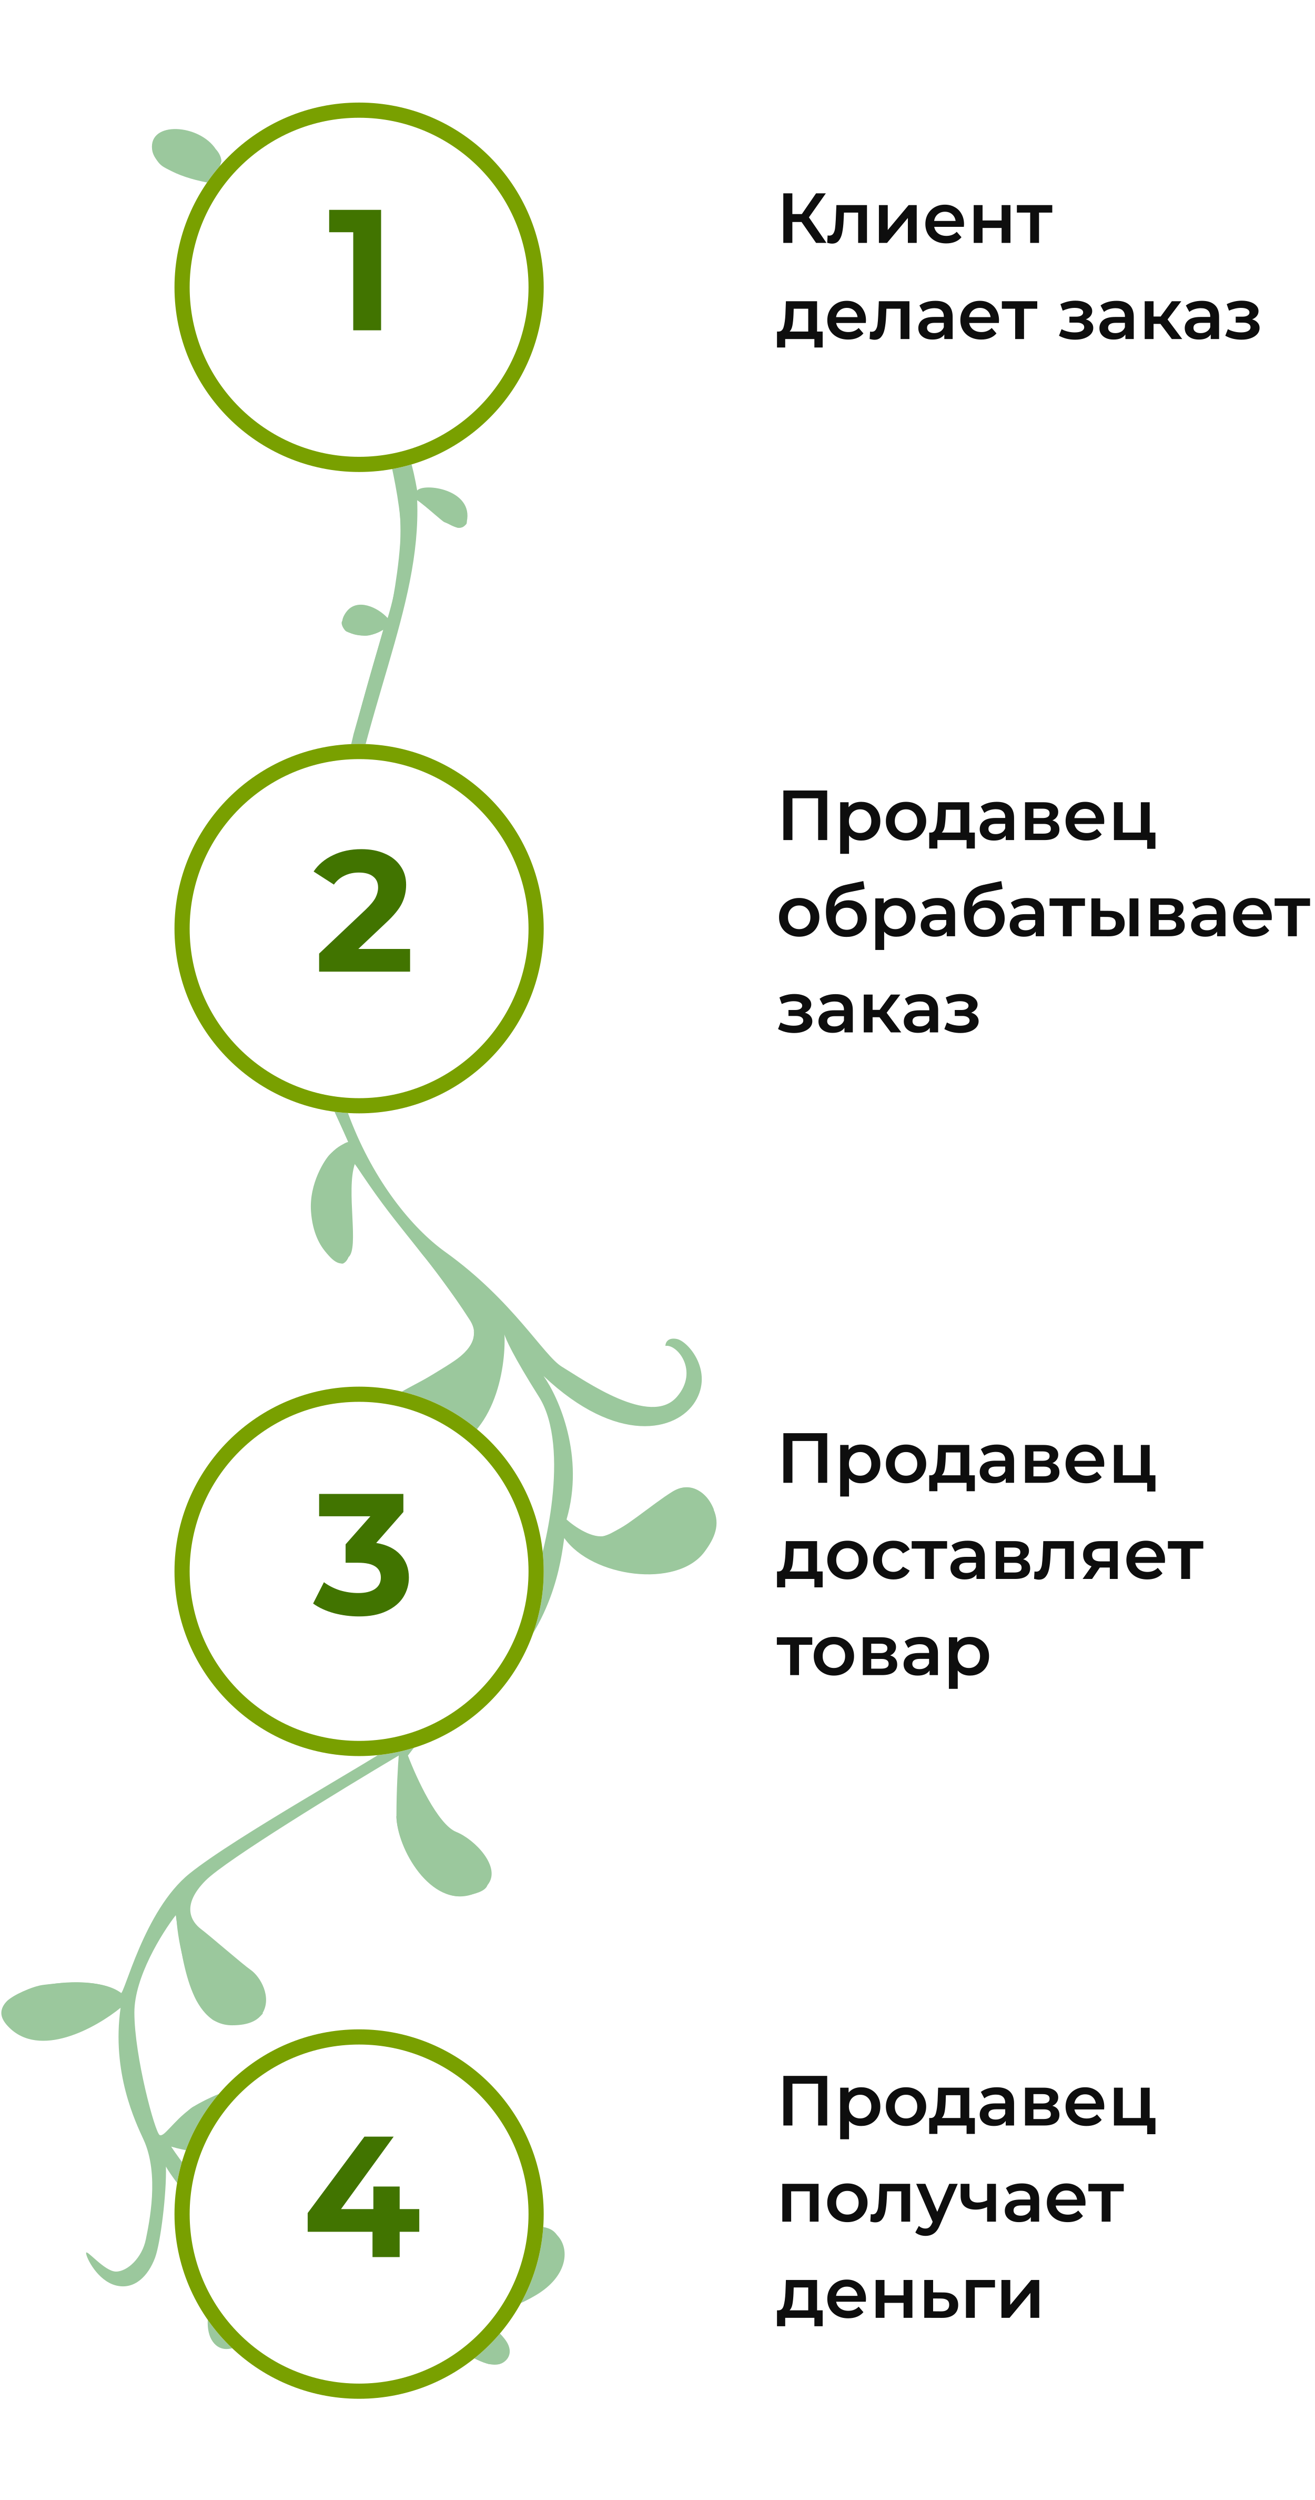 <svg width="260" height="494" viewBox="0 0 260 494" fill="none" xmlns="http://www.w3.org/2000/svg">
<path d="M111.107 270.071C107.471 267.876 101.408 256.956 88.071 247.409C74.734 237.862 58.489 210.647 66.151 175.885C72.79 184.34 78.047 188.029 81.493 183.735C83.9 175.676 73.477 168.742 67.065 172.171C71.515 140.093 83.3 120.189 82.484 98.843C84.624 100.076 91.036 107.008 92.287 103.111C93.695 96.683 83.847 95.358 82.484 96.919C80.886 87.805 78.096 79.967 67.436 67.832C65.963 66.743 65.311 65.436 62.265 62.169C60.024 59.766 55.448 52.297 53.127 49.103C55.738 51.498 62.265 49.756 62.265 46.272C62.265 38.214 54.433 49.103 49.864 42.787C47.627 39.695 45.596 39.097 44.237 38.705C43.936 37.825 43.773 37.071 43.773 36.472C43.397 36.434 42.988 36.385 42.554 36.323C42.689 35.374 43.078 33.984 43.773 31.898C43.773 30.853 43.047 29.866 42.685 29.503C39.422 24.494 29.414 23.841 30.067 29.503C30.544 33.642 37.958 35.671 42.554 36.323C42.293 38.155 42.977 38.342 44.237 38.705C46.732 46.01 58.675 61.974 64.987 69.823C72.365 75.675 84.52 96.326 76.646 122.134C74.768 120.054 70.602 118.032 68.462 120.928C67.962 121.605 67.716 122.217 67.668 122.758C67.407 125.71 73.06 126.556 75.863 124.302C66.484 155.398 58.315 189.458 64.748 216.122C65.26 218.244 68.297 224.053 68.86 225.695C68.104 226.057 64.155 226.784 61.955 235.055C59.755 243.325 67.065 253.101 68.86 248.452C71.121 246.739 68.333 235.239 70.18 229.918C71.115 231.45 72.085 232.839 73.081 234.278C79.755 243.929 85.522 249.352 92.907 260.868C97.897 268.65 78.838 273.499 75.656 277.845C75.088 278.621 74.148 281.505 74.831 284.005C75.598 286.815 78.414 289.141 86.11 287.448C97.745 284.887 100.048 270.529 99.745 263.67C99.896 264.431 101.472 267.967 106.562 276.015C112.925 286.075 107.471 308.025 105.653 311.683C103.835 315.341 101.108 315.798 93.382 318.085C85.655 320.371 67.93 309.854 64.748 308.025C63.278 307.18 59.285 308.287 57.253 310.851C54.887 313.835 55.178 318.794 65.203 324.944C80.11 334.089 97.169 322.962 103.835 316.256C104.29 316.103 104.563 316.896 102.017 321.286C98.836 326.773 83.837 340.491 78.838 344.149C73.838 347.807 46.568 362.897 37.478 370.214C28.388 377.53 24.553 394.448 23.843 393.878C17.909 389.111 -2.203 392.742 0.513 398.882C0.721 399.354 1.069 399.857 1.572 400.393C7.753 406.978 18.994 400.698 23.843 396.735C22.025 409.539 26.813 419.378 28.388 422.8C31.569 429.715 29.468 439.324 28.842 442.462C28.113 446.12 25.206 448.864 22.934 448.864C20.661 448.864 17.025 444.291 17.025 445.206C17.025 446.12 19.297 450.694 22.934 451.608C26.57 452.522 29.297 449.779 30.66 446.12C31.751 443.194 32.96 433.279 32.808 428.096C34.263 431.023 44.747 443.395 48.686 448.273C39.75 451.608 39.17 463.432 44.347 464.143C44.847 464.211 45.433 464.155 46.113 463.954C52.294 462.125 52.458 454.577 51.397 450.31C56.851 455.797 71.111 458.467 76.565 459.381C82.019 460.296 87.215 457.058 87.67 459.344C88.288 462.457 89.27 463.52 93.382 465.783C95.792 467.109 98.175 467.873 99.745 466.655C100.936 465.73 101.314 464.098 99.745 462.125C97.394 459.169 94.293 457.606 92.309 456.955C94.925 457.415 99.978 457.137 106.108 453.437C112.056 449.846 112.665 444.739 110.473 442.031C109.316 440.601 107.267 439.492 105.199 440.176C101.51 441.396 91.564 452.522 83.383 456.18C76.838 459.107 67.02 454.961 62.93 452.522C74.293 453.437 81.11 445.206 81.11 441.548C81.11 440.781 80.95 440.195 80.656 439.764C79.545 438.142 76.521 438.731 72.929 440.176C68.384 442.005 63.384 450.236 61.112 450.694C58.839 451.151 55.02 448.864 50.658 444.749C47.335 441.614 37.781 430.116 33.842 424.172C45.665 427.625 51.087 422.385 51.183 417.908C51.201 417.049 51.024 416.219 50.658 415.483C48.386 410.911 40.659 414.569 37.478 416.855C34.296 419.141 32.478 422.342 31.569 421.885C30.66 421.428 26.57 406.338 26.57 397.65C26.57 390.699 32.024 381.95 34.751 378.444C35.963 386.065 37.167 400.199 45.894 400.199C49.281 400.199 51.09 399.185 51.921 397.773C53.766 394.638 51.534 390.611 49.53 389.225C47.986 388.156 41.568 382.56 39.75 381.188C37.932 379.816 35.66 376.615 40.659 371.585C44.659 367.561 67.778 353.447 78.838 346.893C78.686 348.722 78.383 353.661 78.383 358.782C78.383 365.184 85.201 377.073 93.382 374.329C94.853 373.836 95.838 373.18 96.44 372.425C99.185 368.983 93.928 363.483 90.2 361.983C86.564 360.52 82.322 351.313 80.656 346.893C85.923 339.827 87.036 341.427 97.018 332.718C109.545 321.786 110.956 308.025 111.562 303.909C117.016 311.683 133.832 313.969 139.287 306.653C141.371 303.858 142.403 301.263 141.085 298.249C139.382 294.358 136.243 292.722 132.924 294.764C128.932 297.22 122.925 302.537 119.743 303.452C117.198 304.183 113.532 301.623 112.017 300.251C115.653 287.813 110.502 276.168 107.472 271.9C122.016 285.618 133.832 282.874 137.469 276.93C141.105 270.985 136.105 265.041 133.832 264.583C132.014 264.218 131.56 265.346 131.56 265.955C133.832 265.498 138.283 270.88 133.832 276.015C128.616 282.034 115.652 272.814 111.107 270.071Z" fill="#9BC89D"/>
<g style="mix-blend-mode:multiply">
<path d="M80.853 104.611C81.256 98.405 80.32 92.222 78.116 86.316C75.912 80.41 67.788 70.227 64.656 66.742C60.74 62.387 53.56 53.458 50.95 49.102C48.339 44.747 44.423 37.124 44.423 35.164C44.423 33.205 31.37 25.8 30.065 28.849C30.137 29.72 30.63 31.724 32.023 32.769C33.763 34.076 40.072 36.036 43.77 36.472C43.843 37.052 44.075 38.432 44.423 39.303C44.858 40.392 47.034 44.747 47.904 46.054C48.774 47.36 51.82 52.151 52.473 53.023C53.125 53.894 59.217 62.169 59.87 63.258C60.522 64.347 64.438 69.356 64.873 69.791C65.308 70.227 65.526 70.227 65.961 70.662C66.309 71.011 68.654 73.792 69.877 75.018C73.358 80.462 76.404 86.778 76.837 89.429C76.957 90.162 78.559 96.532 79.124 102.299C79.688 108.065 77.55 119.33 77.311 120.311C77.12 121.095 76.282 123.12 75.887 124.034L69.919 145.011L66.801 158.237L64.901 168.373C64.703 169.542 64.236 172.308 63.951 174.02C63.594 176.16 62.763 186.444 62.496 188.584C62.229 190.725 62.496 199.998 62.763 203.654C62.977 206.579 64.456 214.027 65.168 217.386L68.82 225.59L70.127 229.989C74.442 235.834 83.233 247.68 83.874 248.298C84.516 248.916 89.264 255.391 91.506 258.611L91.938 259.26C91.938 259.26 92.803 259.476 93.019 258.827C93.02 256.927 89.222 252.493 86.072 248.816L85.845 248.551C81.974 244.03 71.675 230.176 67.65 221.391C63.624 212.606 64.027 203.499 63.302 195.762C62.577 188.025 64.912 175.936 65.476 169.65C66.039 163.364 70.306 149.179 71.031 145.472C71.756 141.765 75.459 129.111 77.311 124.034C79.163 118.957 80.451 110.817 80.853 104.611Z" fill="#9BC89D"/>
</g>
<g style="mix-blend-mode:multiply">
<path d="M86.669 98.241C89.553 98.854 92.46 101.669 92.285 103.329C92.285 103.743 90.98 104.635 90.146 104.164C89.77 103.952 88.136 103.286 87.817 103.158C87.499 103.03 84.532 100.397 84.07 100.045C83.7 99.764 82.831 99.066 82.443 98.752C82.65 98.326 83.786 97.628 86.669 98.241Z" fill="#9BC89D"/>
</g>
<g style="mix-blend-mode:multiply">
<path d="M73.386 121.72C74.623 121.967 75.641 123.564 75.996 124.332C75.332 124.71 73.73 125.494 72.631 125.604C71.257 125.741 68.716 125.02 68.339 124.676C67.961 124.332 67.343 123.335 67.618 122.785C67.892 122.235 71.841 121.41 73.386 121.72Z" fill="#9BC89D"/>
</g>
<g style="mix-blend-mode:multiply">
<path d="M68.376 229.272C69.663 227.932 69.256 226.309 68.891 225.665C68.152 225.665 65.931 227.372 65.127 228.209C64.323 229.047 61.074 233.761 61.492 239.417C62.103 247.693 67.154 249.69 67.701 249.69C68.138 249.69 68.677 248.874 68.891 248.466C68.645 248.219 67.881 247.287 66.8 245.536C65.449 243.346 65.288 238.772 65.385 235.971C65.481 233.169 66.768 230.947 68.376 229.272Z" fill="#9BC89D"/>
</g>
<g style="mix-blend-mode:multiply">
<path d="M70.469 174.974C80.081 176.426 81.252 183.544 81.414 183.869C79.47 186.182 76.677 185.366 76.35 185.345C76.024 185.325 73.741 183.869 72.701 182.957C71.661 182.045 68.338 178.549 67.828 177.977C67.42 177.52 66.535 176.336 66.177 175.814C64.714 174.892 68.782 174.719 70.469 174.974Z" fill="#9BC89D"/>
</g>
<g style="mix-blend-mode:multiply">
<path d="M87.501 458.754C87.631 458.124 90.057 458.637 91.254 458.972C92.624 459.297 96.987 461.76 98.137 463.181C99.676 465.082 99.406 465.716 99.676 466.63C99.478 466.793 98.99 467.119 98.623 467.119C98.164 467.119 97.004 467.228 96.572 467.119C96.14 467.011 95.168 466.63 94.304 466.25C93.44 465.87 92.522 465.463 92.036 465.082C91.55 464.702 89.634 463.371 89.202 462.964C88.77 462.557 88.068 461.172 87.933 460.438C87.798 459.705 87.339 459.542 87.501 458.754Z" fill="#9BC89D"/>
</g>
<g style="mix-blend-mode:multiply">
<path d="M103.859 449.318C108.016 446.785 110.098 444.217 110.586 442.965C110.147 440.093 107.063 439.682 105.103 440.26C103.533 440.723 100.203 443.628 99.471 444.365C98.739 445.101 93.144 449.421 91.855 450.791C89.446 453.351 92.507 453.963 93.739 453.732C96.195 453.27 98.662 452.484 103.859 449.318Z" fill="#9BC89D"/>
</g>
<g style="mix-blend-mode:multiply">
<path d="M77.396 444.708C79.436 443.34 80.941 440.635 80.744 439.813C79.015 437.572 74.037 439.813 73.427 440.006C72.817 440.198 71.012 441.131 70.402 441.693C69.792 442.256 68.521 443.483 67.987 443.969C67.453 444.455 65.887 446.34 64.893 447.34C64.098 448.14 62.608 449.849 61.963 450.603C62.085 450.779 63.041 451.024 65.887 450.603C69.444 450.077 75.356 446.077 77.396 444.708Z" fill="#9BC89D"/>
</g>
<g style="mix-blend-mode:multiply">
<path d="M136.756 304.571C138.981 303.327 140.602 300.322 141.117 298.214C139.16 293.378 135.074 293.447 133.46 294.552C132.764 295.029 129.511 297.247 128.721 297.8C127.932 298.352 125.391 300.252 124.841 300.667C124.292 301.082 121.339 302.705 120.652 303.051C120.103 303.327 119.187 303.603 118.798 303.707C118.89 304.582 119.945 306.485 123.434 307.093C127.794 307.853 133.975 306.125 136.756 304.571Z" fill="#9BC89D"/>
</g>
<g style="mix-blend-mode:multiply">
<path d="M78.36 358.945C81.346 353.024 85.008 371.041 96.422 372.139C96.422 373.996 92.585 374.563 90.66 374.681C88.894 374.789 84.823 373.024 82.256 369.113C80.402 366.288 78.531 362.451 78.36 358.945Z" fill="#9BC89D"/>
</g>
<g style="mix-blend-mode:multiply">
<path d="M104.277 314.015C103.75 314.376 103.127 314.769 102.429 315.18C98.106 317.25 89.968 318.348 89.037 318.406C87.945 318.475 79.387 315.222 77.77 314.765C76.049 314.279 65.233 307.395 62.406 307.689C60.822 307.854 58.029 309.358 57.256 310.929C63.134 316.714 75.942 321.342 84.6 321.342C89.961 321.342 97.828 317.886 102.429 315.18C103.179 314.821 103.815 314.432 104.277 314.015Z" fill="#9BC89D"/>
</g>
<g style="mix-blend-mode:multiply">
<path d="M93.667 262.935C98.535 277.495 80.397 283.888 74.958 284.059C74.382 283.595 74.54 282.073 74.612 281.142C74.769 279.12 76.148 276.932 77.281 276.429C78.33 275.964 86.619 270.981 88.045 270.071C90.424 268.553 94.1 266.395 93.667 262.935Z" fill="#9BC89D"/>
</g>
<g style="mix-blend-mode:multiply">
<path d="M48.762 453.983C48.762 451.363 49.033 448.36 49.006 448.224C46.374 448.497 42.793 452.618 42.224 453.983C41.917 454.718 40.867 459.196 41.464 461.407C41.941 463.176 43.743 463.873 44.584 464C44.918 463.782 45.81 463.007 46.7 461.653C47.812 459.961 48.762 456.603 48.762 453.983Z" fill="#9BC89D"/>
</g>
<g style="mix-blend-mode:multiply">
<path d="M37.455 420.719C41.154 418.292 48.21 417.82 51.276 417.887C51.791 412.97 46.756 412.784 44.233 413.455C42.419 413.938 39.063 415.764 38.058 416.37C37.053 416.977 33.082 421.022 32.529 421.579C32.087 422.024 31.775 422 31.675 421.933C32.06 422.539 33.756 423.146 37.455 420.719Z" fill="#9BC89D"/>
</g>
<g style="mix-blend-mode:multiply">
<path d="M19.533 396.243C20.499 395.699 22.929 394.429 24.023 393.863C19.871 390.657 10.697 391.968 8.573 392.211C6.448 392.454 2.384 394.311 1.282 395.514C-0.067 396.988 0.509 397.846 0.558 398.672C1.475 398.915 3.729 399.838 7.511 399.838C11.734 399.838 18.326 396.923 19.533 396.243Z" fill="#9BC89D"/>
</g>
<g style="mix-blend-mode:multiply">
<path d="M39.081 386.376C42.404 394.024 51.297 397.44 51.988 397.826C51.591 398.398 50.307 399.42 48.511 399.834C45.603 400.502 43.194 399.666 42.321 399.248C41.449 398.83 40.161 397.159 39.081 395.654C38.001 394.149 36.298 387.922 35.592 384.328C35.026 381.452 34.858 379.117 34.844 378.309C36.173 377.557 35.758 378.727 39.081 386.376Z" fill="#9BC89D"/>
</g>
<g filter="url(#filter0_d)">
<circle cx="71" cy="433.5" r="36.5" transform="rotate(90 71 433.5)" fill="white"/>
<circle cx="71" cy="433.5" r="35" transform="rotate(90 71 433.5)" stroke="#79A000" stroke-width="3"/>
</g>
<path d="M82.899 441.002H79.023V446H73.651V441.002H60.833V437.296L72.053 422.2H77.833L67.429 436.514H73.821V432.06H79.023V436.514H82.899V441.002Z" fill="#417400"/>
<path d="M163.552 410.2V420H161.76V411.74H156.678V420H154.886V410.2H163.552ZM170.263 412.44C170.991 412.44 171.64 412.599 172.209 412.916C172.788 413.233 173.241 413.681 173.567 414.26C173.894 414.839 174.057 415.506 174.057 416.262C174.057 417.018 173.894 417.69 173.567 418.278C173.241 418.857 172.788 419.305 172.209 419.622C171.64 419.939 170.991 420.098 170.263 420.098C169.255 420.098 168.457 419.762 167.869 419.09V422.716H166.119V412.524H167.785V413.504C168.075 413.149 168.429 412.883 168.849 412.706C169.279 412.529 169.75 412.44 170.263 412.44ZM170.067 418.6C170.711 418.6 171.239 418.385 171.649 417.956C172.069 417.527 172.279 416.962 172.279 416.262C172.279 415.562 172.069 414.997 171.649 414.568C171.239 414.139 170.711 413.924 170.067 413.924C169.647 413.924 169.269 414.022 168.933 414.218C168.597 414.405 168.331 414.675 168.135 415.03C167.939 415.385 167.841 415.795 167.841 416.262C167.841 416.729 167.939 417.139 168.135 417.494C168.331 417.849 168.597 418.124 168.933 418.32C169.269 418.507 169.647 418.6 170.067 418.6ZM179.131 420.098C178.375 420.098 177.694 419.935 177.087 419.608C176.48 419.281 176.004 418.829 175.659 418.25C175.323 417.662 175.155 416.999 175.155 416.262C175.155 415.525 175.323 414.867 175.659 414.288C176.004 413.709 176.48 413.257 177.087 412.93C177.694 412.603 178.375 412.44 179.131 412.44C179.896 412.44 180.582 412.603 181.189 412.93C181.796 413.257 182.267 413.709 182.603 414.288C182.948 414.867 183.121 415.525 183.121 416.262C183.121 416.999 182.948 417.662 182.603 418.25C182.267 418.829 181.796 419.281 181.189 419.608C180.582 419.935 179.896 420.098 179.131 420.098ZM179.131 418.6C179.775 418.6 180.307 418.385 180.727 417.956C181.147 417.527 181.357 416.962 181.357 416.262C181.357 415.562 181.147 414.997 180.727 414.568C180.307 414.139 179.775 413.924 179.131 413.924C178.487 413.924 177.955 414.139 177.535 414.568C177.124 414.997 176.919 415.562 176.919 416.262C176.919 416.962 177.124 417.527 177.535 417.956C177.955 418.385 178.487 418.6 179.131 418.6ZM192.748 418.516V421.666H191.11V420H185.342V421.666H183.718V418.516H184.068C184.544 418.497 184.866 418.194 185.034 417.606C185.211 417.009 185.328 416.169 185.384 415.086L185.482 412.524H191.642V418.516H192.748ZM186.98 415.212C186.942 416.071 186.872 416.771 186.77 417.312C186.667 417.853 186.48 418.255 186.21 418.516H189.892V414.008H187.022L186.98 415.212ZM197.097 412.44C198.198 412.44 199.038 412.706 199.617 413.238C200.205 413.761 200.499 414.554 200.499 415.618V420H198.847V419.09C198.632 419.417 198.324 419.669 197.923 419.846C197.531 420.014 197.055 420.098 196.495 420.098C195.935 420.098 195.445 420.005 195.025 419.818C194.605 419.622 194.278 419.356 194.045 419.02C193.821 418.675 193.709 418.287 193.709 417.858C193.709 417.186 193.956 416.649 194.451 416.248C194.955 415.837 195.743 415.632 196.817 415.632H198.749V415.52C198.749 414.997 198.59 414.596 198.273 414.316C197.965 414.036 197.503 413.896 196.887 413.896C196.467 413.896 196.051 413.961 195.641 414.092C195.239 414.223 194.899 414.405 194.619 414.638L193.933 413.364C194.325 413.065 194.796 412.837 195.347 412.678C195.897 412.519 196.481 412.44 197.097 412.44ZM196.859 418.824C197.297 418.824 197.685 418.726 198.021 418.53C198.366 418.325 198.609 418.035 198.749 417.662V416.794H196.943C195.935 416.794 195.431 417.125 195.431 417.788C195.431 418.105 195.557 418.357 195.809 418.544C196.061 418.731 196.411 418.824 196.859 418.824ZM208.082 416.108C209.006 416.388 209.468 416.985 209.468 417.9C209.468 418.572 209.216 419.09 208.712 419.454C208.208 419.818 207.462 420 206.472 420H202.664V412.524H206.318C207.233 412.524 207.947 412.692 208.46 413.028C208.974 413.364 209.23 413.84 209.23 414.456C209.23 414.839 209.128 415.17 208.922 415.45C208.726 415.73 208.446 415.949 208.082 416.108ZM204.33 415.646H206.164C207.07 415.646 207.522 415.333 207.522 414.708C207.522 414.101 207.07 413.798 206.164 413.798H204.33V415.646ZM206.332 418.726C207.294 418.726 207.774 418.413 207.774 417.788C207.774 417.461 207.662 417.219 207.438 417.06C207.214 416.892 206.864 416.808 206.388 416.808H204.33V418.726H206.332ZM218.332 416.304C218.332 416.425 218.323 416.598 218.304 416.822H212.438C212.541 417.373 212.807 417.811 213.236 418.138C213.675 418.455 214.216 418.614 214.86 418.614C215.682 418.614 216.358 418.343 216.89 417.802L217.828 418.88C217.492 419.281 217.068 419.585 216.554 419.79C216.041 419.995 215.462 420.098 214.818 420.098C213.997 420.098 213.274 419.935 212.648 419.608C212.023 419.281 211.538 418.829 211.192 418.25C210.856 417.662 210.688 416.999 210.688 416.262C210.688 415.534 210.852 414.881 211.178 414.302C211.514 413.714 211.976 413.257 212.564 412.93C213.152 412.603 213.815 412.44 214.552 412.44C215.28 412.44 215.929 412.603 216.498 412.93C217.077 413.247 217.525 413.7 217.842 414.288C218.169 414.867 218.332 415.539 218.332 416.304ZM214.552 413.84C213.992 413.84 213.516 414.008 213.124 414.344C212.742 414.671 212.508 415.109 212.424 415.66H216.666C216.592 415.119 216.363 414.68 215.98 414.344C215.598 414.008 215.122 413.84 214.552 413.84ZM228.45 418.516V421.722H226.812V420H220.246V412.524H221.996V418.516H225.566V412.524H227.316V418.516H228.45ZM161.844 431.524V439H160.108V433.008H156.426V439H154.676V431.524H161.844ZM167.537 439.098C166.781 439.098 166.1 438.935 165.493 438.608C164.887 438.281 164.411 437.829 164.065 437.25C163.729 436.662 163.561 435.999 163.561 435.262C163.561 434.525 163.729 433.867 164.065 433.288C164.411 432.709 164.887 432.257 165.493 431.93C166.1 431.603 166.781 431.44 167.537 431.44C168.303 431.44 168.989 431.603 169.595 431.93C170.202 432.257 170.673 432.709 171.009 433.288C171.355 433.867 171.527 434.525 171.527 435.262C171.527 435.999 171.355 436.662 171.009 437.25C170.673 437.829 170.202 438.281 169.595 438.608C168.989 438.935 168.303 439.098 167.537 439.098ZM167.537 437.6C168.181 437.6 168.713 437.385 169.133 436.956C169.553 436.527 169.763 435.962 169.763 435.262C169.763 434.562 169.553 433.997 169.133 433.568C168.713 433.139 168.181 432.924 167.537 432.924C166.893 432.924 166.361 433.139 165.941 433.568C165.531 433.997 165.325 434.562 165.325 435.262C165.325 435.962 165.531 436.527 165.941 436.956C166.361 437.385 166.893 437.6 167.537 437.6ZM179.95 431.524V439H178.2V433.008H175.4L175.33 434.492C175.283 435.481 175.19 436.312 175.05 436.984C174.919 437.647 174.691 438.174 174.364 438.566C174.047 438.949 173.608 439.14 173.048 439.14C172.787 439.14 172.465 439.089 172.082 438.986L172.166 437.516C172.297 437.544 172.409 437.558 172.502 437.558C172.857 437.558 173.123 437.418 173.3 437.138C173.477 436.849 173.589 436.508 173.636 436.116C173.692 435.715 173.739 435.145 173.776 434.408L173.902 431.524H179.95ZM189.363 431.524L185.863 439.602C185.536 440.414 185.14 440.983 184.673 441.31C184.206 441.646 183.642 441.814 182.979 441.814C182.606 441.814 182.237 441.753 181.873 441.632C181.509 441.511 181.21 441.343 180.977 441.128L181.677 439.84C181.845 439.999 182.041 440.125 182.265 440.218C182.498 440.311 182.732 440.358 182.965 440.358C183.273 440.358 183.525 440.279 183.721 440.12C183.926 439.961 184.113 439.695 184.281 439.322L184.407 439.028L181.145 431.524H182.965L185.317 437.054L187.683 431.524H189.363ZM196.92 431.524V439H195.17V436.102C194.452 436.447 193.7 436.62 192.916 436.62C191.955 436.62 191.218 436.401 190.704 435.962C190.191 435.514 189.934 434.833 189.934 433.918V431.524H191.684V433.806C191.684 434.282 191.824 434.637 192.104 434.87C192.384 435.103 192.781 435.22 193.294 435.22C193.948 435.22 194.573 435.08 195.17 434.8V431.524H196.92ZM202.06 431.44C203.161 431.44 204.001 431.706 204.58 432.238C205.168 432.761 205.462 433.554 205.462 434.618V439H203.81V438.09C203.595 438.417 203.287 438.669 202.886 438.846C202.494 439.014 202.018 439.098 201.458 439.098C200.898 439.098 200.408 439.005 199.988 438.818C199.568 438.622 199.241 438.356 199.008 438.02C198.784 437.675 198.672 437.287 198.672 436.858C198.672 436.186 198.919 435.649 199.414 435.248C199.918 434.837 200.706 434.632 201.78 434.632H203.712V434.52C203.712 433.997 203.553 433.596 203.236 433.316C202.928 433.036 202.466 432.896 201.85 432.896C201.43 432.896 201.014 432.961 200.604 433.092C200.202 433.223 199.862 433.405 199.582 433.638L198.896 432.364C199.288 432.065 199.759 431.837 200.31 431.678C200.86 431.519 201.444 431.44 202.06 431.44ZM201.822 437.824C202.26 437.824 202.648 437.726 202.984 437.53C203.329 437.325 203.572 437.035 203.712 436.662V435.794H201.906C200.898 435.794 200.394 436.125 200.394 436.788C200.394 437.105 200.52 437.357 200.772 437.544C201.024 437.731 201.374 437.824 201.822 437.824ZM214.627 435.304C214.627 435.425 214.618 435.598 214.599 435.822H208.733C208.836 436.373 209.102 436.811 209.531 437.138C209.97 437.455 210.511 437.614 211.155 437.614C211.977 437.614 212.653 437.343 213.185 436.802L214.123 437.88C213.787 438.281 213.363 438.585 212.849 438.79C212.336 438.995 211.757 439.098 211.113 439.098C210.292 439.098 209.569 438.935 208.943 438.608C208.318 438.281 207.833 437.829 207.487 437.25C207.151 436.662 206.983 435.999 206.983 435.262C206.983 434.534 207.147 433.881 207.473 433.302C207.809 432.714 208.271 432.257 208.859 431.93C209.447 431.603 210.11 431.44 210.847 431.44C211.575 431.44 212.224 431.603 212.793 431.93C213.372 432.247 213.82 432.7 214.137 433.288C214.464 433.867 214.627 434.539 214.627 435.304ZM210.847 432.84C210.287 432.84 209.811 433.008 209.419 433.344C209.037 433.671 208.803 434.109 208.719 434.66H212.961C212.887 434.119 212.658 433.68 212.275 433.344C211.893 433.008 211.417 432.84 210.847 432.84ZM222.19 433.008H219.572V439H217.822V433.008H215.19V431.524H222.19V433.008ZM162.656 456.516V459.666H161.018V458H155.25V459.666H153.626V456.516H153.976C154.452 456.497 154.774 456.194 154.942 455.606C155.119 455.009 155.236 454.169 155.292 453.086L155.39 450.524H161.55V456.516H162.656ZM156.888 453.212C156.851 454.071 156.781 454.771 156.678 455.312C156.575 455.853 156.389 456.255 156.118 456.516H159.8V452.008H156.93L156.888 453.212ZM171.219 454.304C171.219 454.425 171.21 454.598 171.191 454.822H165.325C165.428 455.373 165.694 455.811 166.123 456.138C166.562 456.455 167.103 456.614 167.747 456.614C168.568 456.614 169.245 456.343 169.777 455.802L170.715 456.88C170.379 457.281 169.954 457.585 169.441 457.79C168.928 457.995 168.349 458.098 167.705 458.098C166.884 458.098 166.16 457.935 165.535 457.608C164.91 457.281 164.424 456.829 164.079 456.25C163.743 455.662 163.575 454.999 163.575 454.262C163.575 453.534 163.738 452.881 164.065 452.302C164.401 451.714 164.863 451.257 165.451 450.93C166.039 450.603 166.702 450.44 167.439 450.44C168.167 450.44 168.816 450.603 169.385 450.93C169.964 451.247 170.412 451.7 170.729 452.288C171.056 452.867 171.219 453.539 171.219 454.304ZM167.439 451.84C166.879 451.84 166.403 452.008 166.011 452.344C165.628 452.671 165.395 453.109 165.311 453.66H169.553C169.478 453.119 169.25 452.68 168.867 452.344C168.484 452.008 168.008 451.84 167.439 451.84ZM173.133 450.524H174.883V453.562H178.649V450.524H180.399V458H178.649V455.046H174.883V458H173.133V450.524ZM186.496 452.988C187.448 452.988 188.176 453.203 188.68 453.632C189.194 454.061 189.45 454.668 189.45 455.452C189.45 456.273 189.17 456.908 188.61 457.356C188.05 457.804 187.262 458.023 186.244 458.014L182.744 458V450.524H184.494V452.974L186.496 452.988ZM186.09 456.726C186.604 456.735 186.996 456.628 187.266 456.404C187.537 456.18 187.672 455.853 187.672 455.424C187.672 455.004 187.542 454.696 187.28 454.5C187.019 454.304 186.622 454.201 186.09 454.192L184.494 454.178V456.712L186.09 456.726ZM196.729 452.008H192.739V458H190.989V450.524H196.729V452.008ZM198.002 450.524H199.752V455.452L203.882 450.524H205.478V458H203.728V453.072L199.612 458H198.002V450.524Z" fill="#0E0E0E"/>
<g filter="url(#filter1_d)">
<circle cx="71" cy="306.5" r="36.5" transform="rotate(90 71 306.5)" fill="white"/>
<circle cx="71" cy="306.5" r="35" transform="rotate(90 71 306.5)" stroke="#79A000" stroke-width="3"/>
</g>
<path d="M74.383 304.89C76.469 305.23 78.067 306.012 79.177 307.236C80.288 308.437 80.844 309.933 80.844 311.724C80.844 313.107 80.481 314.387 79.755 315.566C79.03 316.722 77.919 317.651 76.424 318.354C74.95 319.057 73.137 319.408 70.984 319.408C69.306 319.408 67.651 319.193 66.019 318.762C64.41 318.309 63.039 317.674 61.906 316.858L64.047 312.642C64.954 313.322 65.997 313.855 67.175 314.24C68.377 314.603 69.601 314.784 70.847 314.784C72.23 314.784 73.318 314.523 74.112 314.002C74.905 313.458 75.302 312.699 75.302 311.724C75.302 309.775 73.817 308.8 70.847 308.8H68.332V305.162L73.228 299.62H63.096V295.2H79.755V298.77L74.383 304.89Z" fill="#417400"/>
<path d="M163.552 283.2V293H161.76V284.74H156.678V293H154.886V283.2H163.552ZM170.263 285.44C170.991 285.44 171.64 285.599 172.209 285.916C172.788 286.233 173.241 286.681 173.567 287.26C173.894 287.839 174.057 288.506 174.057 289.262C174.057 290.018 173.894 290.69 173.567 291.278C173.241 291.857 172.788 292.305 172.209 292.622C171.64 292.939 170.991 293.098 170.263 293.098C169.255 293.098 168.457 292.762 167.869 292.09V295.716H166.119V285.524H167.785V286.504C168.075 286.149 168.429 285.883 168.849 285.706C169.279 285.529 169.75 285.44 170.263 285.44ZM170.067 291.6C170.711 291.6 171.239 291.385 171.649 290.956C172.069 290.527 172.279 289.962 172.279 289.262C172.279 288.562 172.069 287.997 171.649 287.568C171.239 287.139 170.711 286.924 170.067 286.924C169.647 286.924 169.269 287.022 168.933 287.218C168.597 287.405 168.331 287.675 168.135 288.03C167.939 288.385 167.841 288.795 167.841 289.262C167.841 289.729 167.939 290.139 168.135 290.494C168.331 290.849 168.597 291.124 168.933 291.32C169.269 291.507 169.647 291.6 170.067 291.6ZM179.131 293.098C178.375 293.098 177.694 292.935 177.087 292.608C176.48 292.281 176.004 291.829 175.659 291.25C175.323 290.662 175.155 289.999 175.155 289.262C175.155 288.525 175.323 287.867 175.659 287.288C176.004 286.709 176.48 286.257 177.087 285.93C177.694 285.603 178.375 285.44 179.131 285.44C179.896 285.44 180.582 285.603 181.189 285.93C181.796 286.257 182.267 286.709 182.603 287.288C182.948 287.867 183.121 288.525 183.121 289.262C183.121 289.999 182.948 290.662 182.603 291.25C182.267 291.829 181.796 292.281 181.189 292.608C180.582 292.935 179.896 293.098 179.131 293.098ZM179.131 291.6C179.775 291.6 180.307 291.385 180.727 290.956C181.147 290.527 181.357 289.962 181.357 289.262C181.357 288.562 181.147 287.997 180.727 287.568C180.307 287.139 179.775 286.924 179.131 286.924C178.487 286.924 177.955 287.139 177.535 287.568C177.124 287.997 176.919 288.562 176.919 289.262C176.919 289.962 177.124 290.527 177.535 290.956C177.955 291.385 178.487 291.6 179.131 291.6ZM192.748 291.516V294.666H191.11V293H185.342V294.666H183.718V291.516H184.068C184.544 291.497 184.866 291.194 185.034 290.606C185.211 290.009 185.328 289.169 185.384 288.086L185.482 285.524H191.642V291.516H192.748ZM186.98 288.212C186.942 289.071 186.872 289.771 186.77 290.312C186.667 290.853 186.48 291.255 186.21 291.516H189.892V287.008H187.022L186.98 288.212ZM197.097 285.44C198.198 285.44 199.038 285.706 199.617 286.238C200.205 286.761 200.499 287.554 200.499 288.618V293H198.847V292.09C198.632 292.417 198.324 292.669 197.923 292.846C197.531 293.014 197.055 293.098 196.495 293.098C195.935 293.098 195.445 293.005 195.025 292.818C194.605 292.622 194.278 292.356 194.045 292.02C193.821 291.675 193.709 291.287 193.709 290.858C193.709 290.186 193.956 289.649 194.451 289.248C194.955 288.837 195.743 288.632 196.817 288.632H198.749V288.52C198.749 287.997 198.59 287.596 198.273 287.316C197.965 287.036 197.503 286.896 196.887 286.896C196.467 286.896 196.051 286.961 195.641 287.092C195.239 287.223 194.899 287.405 194.619 287.638L193.933 286.364C194.325 286.065 194.796 285.837 195.347 285.678C195.897 285.519 196.481 285.44 197.097 285.44ZM196.859 291.824C197.297 291.824 197.685 291.726 198.021 291.53C198.366 291.325 198.609 291.035 198.749 290.662V289.794H196.943C195.935 289.794 195.431 290.125 195.431 290.788C195.431 291.105 195.557 291.357 195.809 291.544C196.061 291.731 196.411 291.824 196.859 291.824ZM208.082 289.108C209.006 289.388 209.468 289.985 209.468 290.9C209.468 291.572 209.216 292.09 208.712 292.454C208.208 292.818 207.462 293 206.472 293H202.664V285.524H206.318C207.233 285.524 207.947 285.692 208.46 286.028C208.974 286.364 209.23 286.84 209.23 287.456C209.23 287.839 209.128 288.17 208.922 288.45C208.726 288.73 208.446 288.949 208.082 289.108ZM204.33 288.646H206.164C207.07 288.646 207.522 288.333 207.522 287.708C207.522 287.101 207.07 286.798 206.164 286.798H204.33V288.646ZM206.332 291.726C207.294 291.726 207.774 291.413 207.774 290.788C207.774 290.461 207.662 290.219 207.438 290.06C207.214 289.892 206.864 289.808 206.388 289.808H204.33V291.726H206.332ZM218.332 289.304C218.332 289.425 218.323 289.598 218.304 289.822H212.438C212.541 290.373 212.807 290.811 213.236 291.138C213.675 291.455 214.216 291.614 214.86 291.614C215.682 291.614 216.358 291.343 216.89 290.802L217.828 291.88C217.492 292.281 217.068 292.585 216.554 292.79C216.041 292.995 215.462 293.098 214.818 293.098C213.997 293.098 213.274 292.935 212.648 292.608C212.023 292.281 211.538 291.829 211.192 291.25C210.856 290.662 210.688 289.999 210.688 289.262C210.688 288.534 210.852 287.881 211.178 287.302C211.514 286.714 211.976 286.257 212.564 285.93C213.152 285.603 213.815 285.44 214.552 285.44C215.28 285.44 215.929 285.603 216.498 285.93C217.077 286.247 217.525 286.7 217.842 287.288C218.169 287.867 218.332 288.539 218.332 289.304ZM214.552 286.84C213.992 286.84 213.516 287.008 213.124 287.344C212.742 287.671 212.508 288.109 212.424 288.66H216.666C216.592 288.119 216.363 287.68 215.98 287.344C215.598 287.008 215.122 286.84 214.552 286.84ZM228.45 291.516V294.722H226.812V293H220.246V285.524H221.996V291.516H225.566V285.524H227.316V291.516H228.45ZM162.656 310.516V313.666H161.018V312H155.25V313.666H153.626V310.516H153.976C154.452 310.497 154.774 310.194 154.942 309.606C155.119 309.009 155.236 308.169 155.292 307.086L155.39 304.524H161.55V310.516H162.656ZM156.888 307.212C156.851 308.071 156.781 308.771 156.678 309.312C156.575 309.853 156.389 310.255 156.118 310.516H159.8V306.008H156.93L156.888 307.212ZM167.551 312.098C166.795 312.098 166.114 311.935 165.507 311.608C164.9 311.281 164.424 310.829 164.079 310.25C163.743 309.662 163.575 308.999 163.575 308.262C163.575 307.525 163.743 306.867 164.079 306.288C164.424 305.709 164.9 305.257 165.507 304.93C166.114 304.603 166.795 304.44 167.551 304.44C168.316 304.44 169.002 304.603 169.609 304.93C170.216 305.257 170.687 305.709 171.023 306.288C171.368 306.867 171.541 307.525 171.541 308.262C171.541 308.999 171.368 309.662 171.023 310.25C170.687 310.829 170.216 311.281 169.609 311.608C169.002 311.935 168.316 312.098 167.551 312.098ZM167.551 310.6C168.195 310.6 168.727 310.385 169.147 309.956C169.567 309.527 169.777 308.962 169.777 308.262C169.777 307.562 169.567 306.997 169.147 306.568C168.727 306.139 168.195 305.924 167.551 305.924C166.907 305.924 166.375 306.139 165.955 306.568C165.544 306.997 165.339 307.562 165.339 308.262C165.339 308.962 165.544 309.527 165.955 309.956C166.375 310.385 166.907 310.6 167.551 310.6ZM176.672 312.098C175.897 312.098 175.202 311.935 174.586 311.608C173.97 311.281 173.489 310.829 173.144 310.25C172.798 309.662 172.626 308.999 172.626 308.262C172.626 307.525 172.798 306.867 173.144 306.288C173.489 305.709 173.965 305.257 174.572 304.93C175.188 304.603 175.888 304.44 176.672 304.44C177.409 304.44 178.053 304.589 178.604 304.888C179.164 305.187 179.584 305.616 179.864 306.176L178.52 306.96C178.305 306.615 178.034 306.358 177.708 306.19C177.39 306.013 177.04 305.924 176.658 305.924C176.004 305.924 175.463 306.139 175.034 306.568C174.604 306.988 174.39 307.553 174.39 308.262C174.39 308.971 174.6 309.541 175.02 309.97C175.449 310.39 175.995 310.6 176.658 310.6C177.04 310.6 177.39 310.516 177.708 310.348C178.034 310.171 178.305 309.909 178.52 309.564L179.864 310.348C179.574 310.908 179.15 311.342 178.59 311.65C178.039 311.949 177.4 312.098 176.672 312.098ZM187.258 306.008H184.64V312H182.89V306.008H180.258V304.524H187.258V306.008ZM191.314 304.44C192.415 304.44 193.255 304.706 193.834 305.238C194.422 305.761 194.716 306.554 194.716 307.618V312H193.064V311.09C192.849 311.417 192.541 311.669 192.14 311.846C191.748 312.014 191.272 312.098 190.712 312.098C190.152 312.098 189.662 312.005 189.242 311.818C188.822 311.622 188.495 311.356 188.262 311.02C188.038 310.675 187.926 310.287 187.926 309.858C187.926 309.186 188.173 308.649 188.668 308.248C189.172 307.837 189.96 307.632 191.034 307.632H192.966V307.52C192.966 306.997 192.807 306.596 192.49 306.316C192.182 306.036 191.72 305.896 191.104 305.896C190.684 305.896 190.268 305.961 189.858 306.092C189.456 306.223 189.116 306.405 188.836 306.638L188.15 305.364C188.542 305.065 189.013 304.837 189.564 304.678C190.114 304.519 190.698 304.44 191.314 304.44ZM191.076 310.824C191.514 310.824 191.902 310.726 192.238 310.53C192.583 310.325 192.826 310.035 192.966 309.662V308.794H191.16C190.152 308.794 189.648 309.125 189.648 309.788C189.648 310.105 189.774 310.357 190.026 310.544C190.278 310.731 190.628 310.824 191.076 310.824ZM202.299 308.108C203.223 308.388 203.685 308.985 203.685 309.9C203.685 310.572 203.433 311.09 202.929 311.454C202.425 311.818 201.678 312 200.689 312H196.881V304.524H200.535C201.45 304.524 202.164 304.692 202.677 305.028C203.19 305.364 203.447 305.84 203.447 306.456C203.447 306.839 203.344 307.17 203.139 307.45C202.943 307.73 202.663 307.949 202.299 308.108ZM198.547 307.646H200.381C201.286 307.646 201.739 307.333 201.739 306.708C201.739 306.101 201.286 305.798 200.381 305.798H198.547V307.646ZM200.549 310.726C201.51 310.726 201.991 310.413 201.991 309.788C201.991 309.461 201.879 309.219 201.655 309.06C201.431 308.892 201.081 308.808 200.605 308.808H198.547V310.726H200.549ZM212.325 304.524V312H210.575V306.008H207.775L207.705 307.492C207.658 308.481 207.565 309.312 207.425 309.984C207.294 310.647 207.066 311.174 206.739 311.566C206.422 311.949 205.983 312.14 205.423 312.14C205.162 312.14 204.84 312.089 204.457 311.986L204.541 310.516C204.672 310.544 204.784 310.558 204.877 310.558C205.232 310.558 205.498 310.418 205.675 310.138C205.852 309.849 205.964 309.508 206.011 309.116C206.067 308.715 206.114 308.145 206.151 307.408L206.277 304.524H212.325ZM220.996 304.524V312H219.428V309.746H217.454L215.928 312H214.052L215.816 309.508C215.275 309.321 214.859 309.037 214.57 308.654C214.29 308.262 214.15 307.781 214.15 307.212C214.15 306.353 214.453 305.691 215.06 305.224C215.667 304.757 216.502 304.524 217.566 304.524H220.996ZM217.622 305.994C216.493 305.994 215.928 306.419 215.928 307.268C215.928 308.108 216.474 308.528 217.566 308.528H219.428V305.994H217.622ZM230.35 308.304C230.35 308.425 230.34 308.598 230.322 308.822H224.456C224.558 309.373 224.824 309.811 225.254 310.138C225.692 310.455 226.234 310.614 226.878 310.614C227.699 310.614 228.376 310.343 228.908 309.802L229.846 310.88C229.51 311.281 229.085 311.585 228.572 311.79C228.058 311.995 227.48 312.098 226.836 312.098C226.014 312.098 225.291 311.935 224.666 311.608C224.04 311.281 223.555 310.829 223.21 310.25C222.874 309.662 222.706 308.999 222.706 308.262C222.706 307.534 222.869 306.881 223.196 306.302C223.532 305.714 223.994 305.257 224.582 304.93C225.17 304.603 225.832 304.44 226.57 304.44C227.298 304.44 227.946 304.603 228.516 304.93C229.094 305.247 229.542 305.7 229.86 306.288C230.186 306.867 230.35 307.539 230.35 308.304ZM226.57 305.84C226.01 305.84 225.534 306.008 225.142 306.344C224.759 306.671 224.526 307.109 224.442 307.66H228.684C228.609 307.119 228.38 306.68 227.998 306.344C227.615 306.008 227.139 305.84 226.57 305.84ZM237.912 306.008H235.294V312H233.544V306.008H230.912V304.524H237.912V306.008ZM160.598 325.008H157.98V331H156.23V325.008H153.598V323.524H160.598V325.008ZM164.871 331.098C164.115 331.098 163.434 330.935 162.827 330.608C162.221 330.281 161.745 329.829 161.399 329.25C161.063 328.662 160.895 327.999 160.895 327.262C160.895 326.525 161.063 325.867 161.399 325.288C161.745 324.709 162.221 324.257 162.827 323.93C163.434 323.603 164.115 323.44 164.871 323.44C165.637 323.44 166.323 323.603 166.929 323.93C167.536 324.257 168.007 324.709 168.343 325.288C168.689 325.867 168.861 326.525 168.861 327.262C168.861 327.999 168.689 328.662 168.343 329.25C168.007 329.829 167.536 330.281 166.929 330.608C166.323 330.935 165.637 331.098 164.871 331.098ZM164.871 329.6C165.515 329.6 166.047 329.385 166.467 328.956C166.887 328.527 167.097 327.962 167.097 327.262C167.097 326.562 166.887 325.997 166.467 325.568C166.047 325.139 165.515 324.924 164.871 324.924C164.227 324.924 163.695 325.139 163.275 325.568C162.865 325.997 162.659 326.562 162.659 327.262C162.659 327.962 162.865 328.527 163.275 328.956C163.695 329.385 164.227 329.6 164.871 329.6ZM176.008 327.108C176.932 327.388 177.394 327.985 177.394 328.9C177.394 329.572 177.142 330.09 176.638 330.454C176.134 330.818 175.387 331 174.398 331H170.59V323.524H174.244C175.159 323.524 175.873 323.692 176.386 324.028C176.899 324.364 177.156 324.84 177.156 325.456C177.156 325.839 177.053 326.17 176.848 326.45C176.652 326.73 176.372 326.949 176.008 327.108ZM172.256 326.646H174.09C174.995 326.646 175.448 326.333 175.448 325.708C175.448 325.101 174.995 324.798 174.09 324.798H172.256V326.646ZM174.258 329.726C175.219 329.726 175.7 329.413 175.7 328.788C175.7 328.461 175.588 328.219 175.364 328.06C175.14 327.892 174.79 327.808 174.314 327.808H172.256V329.726H174.258ZM182.044 323.44C183.145 323.44 183.985 323.706 184.564 324.238C185.152 324.761 185.446 325.554 185.446 326.618V331H183.794V330.09C183.579 330.417 183.271 330.669 182.87 330.846C182.478 331.014 182.002 331.098 181.442 331.098C180.882 331.098 180.392 331.005 179.972 330.818C179.552 330.622 179.225 330.356 178.992 330.02C178.768 329.675 178.656 329.287 178.656 328.858C178.656 328.186 178.903 327.649 179.398 327.248C179.902 326.837 180.691 326.632 181.764 326.632H183.696V326.52C183.696 325.997 183.537 325.596 183.22 325.316C182.912 325.036 182.45 324.896 181.834 324.896C181.414 324.896 180.999 324.961 180.588 325.092C180.187 325.223 179.846 325.405 179.566 325.638L178.88 324.364C179.272 324.065 179.743 323.837 180.294 323.678C180.845 323.519 181.428 323.44 182.044 323.44ZM181.806 329.824C182.245 329.824 182.632 329.726 182.968 329.53C183.313 329.325 183.556 329.035 183.696 328.662V327.794H181.89C180.882 327.794 180.378 328.125 180.378 328.788C180.378 329.105 180.504 329.357 180.756 329.544C181.008 329.731 181.358 329.824 181.806 329.824ZM191.756 323.44C192.484 323.44 193.132 323.599 193.702 323.916C194.28 324.233 194.733 324.681 195.06 325.26C195.386 325.839 195.55 326.506 195.55 327.262C195.55 328.018 195.386 328.69 195.06 329.278C194.733 329.857 194.28 330.305 193.702 330.622C193.132 330.939 192.484 331.098 191.756 331.098C190.748 331.098 189.95 330.762 189.362 330.09V333.716H187.612V323.524H189.278V324.504C189.567 324.149 189.922 323.883 190.342 323.706C190.771 323.529 191.242 323.44 191.756 323.44ZM191.56 329.6C192.204 329.6 192.731 329.385 193.142 328.956C193.562 328.527 193.772 327.962 193.772 327.262C193.772 326.562 193.562 325.997 193.142 325.568C192.731 325.139 192.204 324.924 191.56 324.924C191.14 324.924 190.762 325.022 190.426 325.218C190.09 325.405 189.824 325.675 189.628 326.03C189.432 326.385 189.334 326.795 189.334 327.262C189.334 327.729 189.432 328.139 189.628 328.494C189.824 328.849 190.09 329.124 190.426 329.32C190.762 329.507 191.14 329.6 191.56 329.6Z" fill="#0E0E0E"/>
<g filter="url(#filter2_d)">
<circle cx="71" cy="179.5" r="36.5" transform="rotate(90 71 179.5)" fill="white"/>
<circle cx="71" cy="179.5" r="35" transform="rotate(90 71 179.5)" stroke="#79A000" stroke-width="3"/>
</g>
<path d="M81.081 187.512V192H63.095V188.43L72.275 179.76C73.249 178.831 73.907 178.037 74.247 177.38C74.587 176.7 74.757 176.031 74.757 175.374C74.757 174.422 74.428 173.697 73.771 173.198C73.136 172.677 72.195 172.416 70.949 172.416C69.906 172.416 68.965 172.62 68.127 173.028C67.288 173.413 66.585 174.003 66.019 174.796L62.007 172.212C62.936 170.829 64.217 169.753 65.849 168.982C67.481 168.189 69.351 167.792 71.459 167.792C73.227 167.792 74.768 168.087 76.083 168.676C77.42 169.243 78.451 170.059 79.177 171.124C79.925 172.167 80.299 173.402 80.299 174.83C80.299 176.122 80.027 177.335 79.483 178.468C78.939 179.601 77.885 180.893 76.321 182.344L70.847 187.512H81.081Z" fill="#417400"/>
<path d="M163.552 156.2V166H161.76V157.74H156.678V166H154.886V156.2H163.552ZM170.263 158.44C170.991 158.44 171.64 158.599 172.209 158.916C172.788 159.233 173.241 159.681 173.567 160.26C173.894 160.839 174.057 161.506 174.057 162.262C174.057 163.018 173.894 163.69 173.567 164.278C173.241 164.857 172.788 165.305 172.209 165.622C171.64 165.939 170.991 166.098 170.263 166.098C169.255 166.098 168.457 165.762 167.869 165.09V168.716H166.119V158.524H167.785V159.504C168.075 159.149 168.429 158.883 168.849 158.706C169.279 158.529 169.75 158.44 170.263 158.44ZM170.067 164.6C170.711 164.6 171.239 164.385 171.649 163.956C172.069 163.527 172.279 162.962 172.279 162.262C172.279 161.562 172.069 160.997 171.649 160.568C171.239 160.139 170.711 159.924 170.067 159.924C169.647 159.924 169.269 160.022 168.933 160.218C168.597 160.405 168.331 160.675 168.135 161.03C167.939 161.385 167.841 161.795 167.841 162.262C167.841 162.729 167.939 163.139 168.135 163.494C168.331 163.849 168.597 164.124 168.933 164.32C169.269 164.507 169.647 164.6 170.067 164.6ZM179.131 166.098C178.375 166.098 177.694 165.935 177.087 165.608C176.48 165.281 176.004 164.829 175.659 164.25C175.323 163.662 175.155 162.999 175.155 162.262C175.155 161.525 175.323 160.867 175.659 160.288C176.004 159.709 176.48 159.257 177.087 158.93C177.694 158.603 178.375 158.44 179.131 158.44C179.896 158.44 180.582 158.603 181.189 158.93C181.796 159.257 182.267 159.709 182.603 160.288C182.948 160.867 183.121 161.525 183.121 162.262C183.121 162.999 182.948 163.662 182.603 164.25C182.267 164.829 181.796 165.281 181.189 165.608C180.582 165.935 179.896 166.098 179.131 166.098ZM179.131 164.6C179.775 164.6 180.307 164.385 180.727 163.956C181.147 163.527 181.357 162.962 181.357 162.262C181.357 161.562 181.147 160.997 180.727 160.568C180.307 160.139 179.775 159.924 179.131 159.924C178.487 159.924 177.955 160.139 177.535 160.568C177.124 160.997 176.919 161.562 176.919 162.262C176.919 162.962 177.124 163.527 177.535 163.956C177.955 164.385 178.487 164.6 179.131 164.6ZM192.748 164.516V167.666H191.11V166H185.342V167.666H183.718V164.516H184.068C184.544 164.497 184.866 164.194 185.034 163.606C185.211 163.009 185.328 162.169 185.384 161.086L185.482 158.524H191.642V164.516H192.748ZM186.98 161.212C186.942 162.071 186.872 162.771 186.77 163.312C186.667 163.853 186.48 164.255 186.21 164.516H189.892V160.008H187.022L186.98 161.212ZM197.097 158.44C198.198 158.44 199.038 158.706 199.617 159.238C200.205 159.761 200.499 160.554 200.499 161.618V166H198.847V165.09C198.632 165.417 198.324 165.669 197.923 165.846C197.531 166.014 197.055 166.098 196.495 166.098C195.935 166.098 195.445 166.005 195.025 165.818C194.605 165.622 194.278 165.356 194.045 165.02C193.821 164.675 193.709 164.287 193.709 163.858C193.709 163.186 193.956 162.649 194.451 162.248C194.955 161.837 195.743 161.632 196.817 161.632H198.749V161.52C198.749 160.997 198.59 160.596 198.273 160.316C197.965 160.036 197.503 159.896 196.887 159.896C196.467 159.896 196.051 159.961 195.641 160.092C195.239 160.223 194.899 160.405 194.619 160.638L193.933 159.364C194.325 159.065 194.796 158.837 195.347 158.678C195.897 158.519 196.481 158.44 197.097 158.44ZM196.859 164.824C197.297 164.824 197.685 164.726 198.021 164.53C198.366 164.325 198.609 164.035 198.749 163.662V162.794H196.943C195.935 162.794 195.431 163.125 195.431 163.788C195.431 164.105 195.557 164.357 195.809 164.544C196.061 164.731 196.411 164.824 196.859 164.824ZM208.082 162.108C209.006 162.388 209.468 162.985 209.468 163.9C209.468 164.572 209.216 165.09 208.712 165.454C208.208 165.818 207.462 166 206.472 166H202.664V158.524H206.318C207.233 158.524 207.947 158.692 208.46 159.028C208.974 159.364 209.23 159.84 209.23 160.456C209.23 160.839 209.128 161.17 208.922 161.45C208.726 161.73 208.446 161.949 208.082 162.108ZM204.33 161.646H206.164C207.07 161.646 207.522 161.333 207.522 160.708C207.522 160.101 207.07 159.798 206.164 159.798H204.33V161.646ZM206.332 164.726C207.294 164.726 207.774 164.413 207.774 163.788C207.774 163.461 207.662 163.219 207.438 163.06C207.214 162.892 206.864 162.808 206.388 162.808H204.33V164.726H206.332ZM218.332 162.304C218.332 162.425 218.323 162.598 218.304 162.822H212.438C212.541 163.373 212.807 163.811 213.236 164.138C213.675 164.455 214.216 164.614 214.86 164.614C215.682 164.614 216.358 164.343 216.89 163.802L217.828 164.88C217.492 165.281 217.068 165.585 216.554 165.79C216.041 165.995 215.462 166.098 214.818 166.098C213.997 166.098 213.274 165.935 212.648 165.608C212.023 165.281 211.538 164.829 211.192 164.25C210.856 163.662 210.688 162.999 210.688 162.262C210.688 161.534 210.852 160.881 211.178 160.302C211.514 159.714 211.976 159.257 212.564 158.93C213.152 158.603 213.815 158.44 214.552 158.44C215.28 158.44 215.929 158.603 216.498 158.93C217.077 159.247 217.525 159.7 217.842 160.288C218.169 160.867 218.332 161.539 218.332 162.304ZM214.552 159.84C213.992 159.84 213.516 160.008 213.124 160.344C212.742 160.671 212.508 161.109 212.424 161.66H216.666C216.592 161.119 216.363 160.68 215.98 160.344C215.598 160.008 215.122 159.84 214.552 159.84ZM228.45 164.516V167.722H226.812V166H220.246V158.524H221.996V164.516H225.566V158.524H227.316V164.516H228.45ZM158.008 185.098C157.252 185.098 156.571 184.935 155.964 184.608C155.357 184.281 154.881 183.829 154.536 183.25C154.2 182.662 154.032 181.999 154.032 181.262C154.032 180.525 154.2 179.867 154.536 179.288C154.881 178.709 155.357 178.257 155.964 177.93C156.571 177.603 157.252 177.44 158.008 177.44C158.773 177.44 159.459 177.603 160.066 177.93C160.673 178.257 161.144 178.709 161.48 179.288C161.825 179.867 161.998 180.525 161.998 181.262C161.998 181.999 161.825 182.662 161.48 183.25C161.144 183.829 160.673 184.281 160.066 184.608C159.459 184.935 158.773 185.098 158.008 185.098ZM158.008 183.6C158.652 183.6 159.184 183.385 159.604 182.956C160.024 182.527 160.234 181.962 160.234 181.262C160.234 180.562 160.024 179.997 159.604 179.568C159.184 179.139 158.652 178.924 158.008 178.924C157.364 178.924 156.832 179.139 156.412 179.568C156.001 179.997 155.796 180.562 155.796 181.262C155.796 181.962 156.001 182.527 156.412 182.956C156.832 183.385 157.364 183.6 158.008 183.6ZM167.773 177.888C168.482 177.888 169.107 178.042 169.649 178.35C170.19 178.649 170.61 179.069 170.909 179.61C171.217 180.151 171.371 180.772 171.371 181.472C171.371 182.191 171.203 182.83 170.867 183.39C170.531 183.941 170.059 184.37 169.453 184.678C168.846 184.986 168.155 185.14 167.381 185.14C166.083 185.14 165.08 184.711 164.371 183.852C163.661 182.993 163.307 181.757 163.307 180.142C163.307 178.639 163.629 177.449 164.273 176.572C164.917 175.695 165.901 175.116 167.227 174.836L170.699 174.094L170.951 175.662L167.801 176.306C166.895 176.493 166.219 176.81 165.771 177.258C165.323 177.706 165.061 178.336 164.987 179.148C165.323 178.747 165.729 178.439 166.205 178.224C166.681 178 167.203 177.888 167.773 177.888ZM167.423 183.726C168.067 183.726 168.585 183.521 168.977 183.11C169.378 182.69 169.579 182.158 169.579 181.514C169.579 180.87 169.378 180.352 168.977 179.96C168.585 179.568 168.067 179.372 167.423 179.372C166.769 179.372 166.242 179.568 165.841 179.96C165.439 180.352 165.239 180.87 165.239 181.514C165.239 182.167 165.439 182.699 165.841 183.11C166.251 183.521 166.779 183.726 167.423 183.726ZM177.209 177.44C177.937 177.44 178.585 177.599 179.155 177.916C179.733 178.233 180.186 178.681 180.513 179.26C180.839 179.839 181.003 180.506 181.003 181.262C181.003 182.018 180.839 182.69 180.513 183.278C180.186 183.857 179.733 184.305 179.155 184.622C178.585 184.939 177.937 185.098 177.209 185.098C176.201 185.098 175.403 184.762 174.815 184.09V187.716H173.065V177.524H174.731V178.504C175.02 178.149 175.375 177.883 175.795 177.706C176.224 177.529 176.695 177.44 177.209 177.44ZM177.013 183.6C177.657 183.6 178.184 183.385 178.595 182.956C179.015 182.527 179.225 181.962 179.225 181.262C179.225 180.562 179.015 179.997 178.595 179.568C178.184 179.139 177.657 178.924 177.013 178.924C176.593 178.924 176.215 179.022 175.879 179.218C175.543 179.405 175.277 179.675 175.081 180.03C174.885 180.385 174.787 180.795 174.787 181.262C174.787 181.729 174.885 182.139 175.081 182.494C175.277 182.849 175.543 183.124 175.879 183.32C176.215 183.507 176.593 183.6 177.013 183.6ZM185.435 177.44C186.536 177.44 187.376 177.706 187.955 178.238C188.543 178.761 188.837 179.554 188.837 180.618V185H187.185V184.09C186.97 184.417 186.662 184.669 186.261 184.846C185.869 185.014 185.393 185.098 184.833 185.098C184.273 185.098 183.783 185.005 183.363 184.818C182.943 184.622 182.616 184.356 182.383 184.02C182.159 183.675 182.047 183.287 182.047 182.858C182.047 182.186 182.294 181.649 182.789 181.248C183.293 180.837 184.081 180.632 185.155 180.632H187.087V180.52C187.087 179.997 186.928 179.596 186.611 179.316C186.303 179.036 185.841 178.896 185.225 178.896C184.805 178.896 184.389 178.961 183.979 179.092C183.577 179.223 183.237 179.405 182.957 179.638L182.271 178.364C182.663 178.065 183.134 177.837 183.685 177.678C184.235 177.519 184.819 177.44 185.435 177.44ZM185.197 183.824C185.635 183.824 186.023 183.726 186.359 183.53C186.704 183.325 186.947 183.035 187.087 182.662V181.794H185.281C184.273 181.794 183.769 182.125 183.769 182.788C183.769 183.105 183.895 183.357 184.147 183.544C184.399 183.731 184.749 183.824 185.197 183.824ZM195.048 177.888C195.758 177.888 196.383 178.042 196.924 178.35C197.466 178.649 197.886 179.069 198.184 179.61C198.492 180.151 198.646 180.772 198.646 181.472C198.646 182.191 198.478 182.83 198.142 183.39C197.806 183.941 197.335 184.37 196.728 184.678C196.122 184.986 195.431 185.14 194.656 185.14C193.359 185.14 192.356 184.711 191.646 183.852C190.937 182.993 190.582 181.757 190.582 180.142C190.582 178.639 190.904 177.449 191.548 176.572C192.192 175.695 193.177 175.116 194.502 174.836L197.974 174.094L198.226 175.662L195.076 176.306C194.171 176.493 193.494 176.81 193.046 177.258C192.598 177.706 192.337 178.336 192.262 179.148C192.598 178.747 193.004 178.439 193.48 178.224C193.956 178 194.479 177.888 195.048 177.888ZM194.698 183.726C195.342 183.726 195.86 183.521 196.252 183.11C196.654 182.69 196.854 182.158 196.854 181.514C196.854 180.87 196.654 180.352 196.252 179.96C195.86 179.568 195.342 179.372 194.698 179.372C194.045 179.372 193.518 179.568 193.116 179.96C192.715 180.352 192.514 180.87 192.514 181.514C192.514 182.167 192.715 182.699 193.116 183.11C193.527 183.521 194.054 183.726 194.698 183.726ZM203.03 177.44C204.132 177.44 204.972 177.706 205.55 178.238C206.138 178.761 206.432 179.554 206.432 180.618V185H204.78V184.09C204.566 184.417 204.258 184.669 203.856 184.846C203.464 185.014 202.988 185.098 202.428 185.098C201.868 185.098 201.378 185.005 200.958 184.818C200.538 184.622 200.212 184.356 199.978 184.02C199.754 183.675 199.642 183.287 199.642 182.858C199.642 182.186 199.89 181.649 200.384 181.248C200.888 180.837 201.677 180.632 202.75 180.632H204.682V180.52C204.682 179.997 204.524 179.596 204.206 179.316C203.898 179.036 203.436 178.896 202.82 178.896C202.4 178.896 201.985 178.961 201.574 179.092C201.173 179.223 200.832 179.405 200.552 179.638L199.866 178.364C200.258 178.065 200.73 177.837 201.28 177.678C201.831 177.519 202.414 177.44 203.03 177.44ZM202.792 183.824C203.231 183.824 203.618 183.726 203.954 183.53C204.3 183.325 204.542 183.035 204.682 182.662V181.794H202.876C201.868 181.794 201.364 182.125 201.364 182.788C201.364 183.105 201.49 183.357 201.742 183.544C201.994 183.731 202.344 183.824 202.792 183.824ZM214.52 179.008H211.902V185H210.152V179.008H207.52V177.524H214.52V179.008ZM219.429 179.988C220.381 179.988 221.109 180.203 221.613 180.632C222.117 181.061 222.369 181.668 222.369 182.452C222.369 183.273 222.089 183.908 221.529 184.356C220.979 184.804 220.195 185.023 219.177 185.014L215.789 185V177.524H217.539V179.974L219.429 179.988ZM223.335 177.524H225.085V185H223.335V177.524ZM219.023 183.726C219.537 183.735 219.929 183.628 220.199 183.404C220.47 183.18 220.605 182.853 220.605 182.424C220.605 182.004 220.475 181.696 220.213 181.5C219.952 181.304 219.555 181.201 219.023 181.192L217.539 181.178V183.712L219.023 183.726ZM232.856 181.108C233.78 181.388 234.242 181.985 234.242 182.9C234.242 183.572 233.99 184.09 233.486 184.454C232.982 184.818 232.235 185 231.246 185H227.438V177.524H231.092C232.006 177.524 232.72 177.692 233.234 178.028C233.747 178.364 234.004 178.84 234.004 179.456C234.004 179.839 233.901 180.17 233.696 180.45C233.5 180.73 233.22 180.949 232.856 181.108ZM229.104 180.646H230.938C231.843 180.646 232.296 180.333 232.296 179.708C232.296 179.101 231.843 178.798 230.938 178.798H229.104V180.646ZM231.106 183.726C232.067 183.726 232.548 183.413 232.548 182.788C232.548 182.461 232.436 182.219 232.212 182.06C231.988 181.892 231.638 181.808 231.162 181.808H229.104V183.726H231.106ZM238.892 177.44C239.993 177.44 240.833 177.706 241.412 178.238C242 178.761 242.294 179.554 242.294 180.618V185H240.642V184.09C240.427 184.417 240.119 184.669 239.718 184.846C239.326 185.014 238.85 185.098 238.29 185.098C237.73 185.098 237.24 185.005 236.82 184.818C236.4 184.622 236.073 184.356 235.84 184.02C235.616 183.675 235.504 183.287 235.504 182.858C235.504 182.186 235.751 181.649 236.246 181.248C236.75 180.837 237.538 180.632 238.612 180.632H240.544V180.52C240.544 179.997 240.385 179.596 240.068 179.316C239.76 179.036 239.298 178.896 238.682 178.896C238.262 178.896 237.846 178.961 237.436 179.092C237.034 179.223 236.694 179.405 236.414 179.638L235.728 178.364C236.12 178.065 236.591 177.837 237.142 177.678C237.692 177.519 238.276 177.44 238.892 177.44ZM238.654 183.824C239.092 183.824 239.48 183.726 239.816 183.53C240.161 183.325 240.404 183.035 240.544 182.662V181.794H238.738C237.73 181.794 237.226 182.125 237.226 182.788C237.226 183.105 237.352 183.357 237.604 183.544C237.856 183.731 238.206 183.824 238.654 183.824ZM251.459 181.304C251.459 181.425 251.45 181.598 251.431 181.822H245.565C245.668 182.373 245.934 182.811 246.363 183.138C246.802 183.455 247.343 183.614 247.987 183.614C248.809 183.614 249.485 183.343 250.017 182.802L250.955 183.88C250.619 184.281 250.195 184.585 249.681 184.79C249.168 184.995 248.589 185.098 247.945 185.098C247.124 185.098 246.401 184.935 245.775 184.608C245.15 184.281 244.665 183.829 244.319 183.25C243.983 182.662 243.815 181.999 243.815 181.262C243.815 180.534 243.979 179.881 244.305 179.302C244.641 178.714 245.103 178.257 245.691 177.93C246.279 177.603 246.942 177.44 247.679 177.44C248.407 177.44 249.056 177.603 249.625 177.93C250.204 178.247 250.652 178.7 250.969 179.288C251.296 179.867 251.459 180.539 251.459 181.304ZM247.679 178.84C247.119 178.84 246.643 179.008 246.251 179.344C245.869 179.671 245.635 180.109 245.551 180.66H249.793C249.719 180.119 249.49 179.68 249.107 179.344C248.725 179.008 248.249 178.84 247.679 178.84ZM259.022 179.008H256.404V185H254.654V179.008H252.022V177.524H259.022V179.008ZM159.142 200.108C159.609 200.239 159.968 200.453 160.22 200.752C160.481 201.041 160.612 201.391 160.612 201.802C160.612 202.259 160.458 202.665 160.15 203.02C159.842 203.365 159.417 203.636 158.876 203.832C158.335 204.028 157.719 204.126 157.028 204.126C156.449 204.126 155.885 204.061 155.334 203.93C154.783 203.79 154.284 203.594 153.836 203.342L154.34 202.04C154.704 202.245 155.115 202.404 155.572 202.516C156.029 202.628 156.487 202.684 156.944 202.684C157.532 202.684 157.989 202.595 158.316 202.418C158.652 202.231 158.82 201.979 158.82 201.662C158.82 201.373 158.689 201.149 158.428 200.99C158.176 200.831 157.817 200.752 157.35 200.752H155.894V199.576H157.21C157.649 199.576 157.989 199.501 158.232 199.352C158.484 199.203 158.61 198.993 158.61 198.722C158.61 198.451 158.461 198.237 158.162 198.078C157.863 197.919 157.453 197.84 156.93 197.84C156.183 197.84 155.395 198.022 154.564 198.386L154.116 197.098C155.096 196.641 156.085 196.412 157.084 196.412C157.719 196.412 158.288 196.501 158.792 196.678C159.296 196.846 159.688 197.089 159.968 197.406C160.257 197.714 160.402 198.069 160.402 198.47C160.402 198.834 160.29 199.161 160.066 199.45C159.842 199.73 159.534 199.949 159.142 200.108ZM165.214 196.44C166.315 196.44 167.155 196.706 167.734 197.238C168.322 197.761 168.616 198.554 168.616 199.618V204H166.964V203.09C166.749 203.417 166.441 203.669 166.04 203.846C165.648 204.014 165.172 204.098 164.612 204.098C164.052 204.098 163.562 204.005 163.142 203.818C162.722 203.622 162.395 203.356 162.162 203.02C161.938 202.675 161.826 202.287 161.826 201.858C161.826 201.186 162.073 200.649 162.568 200.248C163.072 199.837 163.861 199.632 164.934 199.632H166.866V199.52C166.866 198.997 166.707 198.596 166.39 198.316C166.082 198.036 165.62 197.896 165.004 197.896C164.584 197.896 164.169 197.961 163.758 198.092C163.357 198.223 163.016 198.405 162.736 198.638L162.05 197.364C162.442 197.065 162.913 196.837 163.464 196.678C164.015 196.519 164.598 196.44 165.214 196.44ZM164.976 202.824C165.415 202.824 165.802 202.726 166.138 202.53C166.483 202.325 166.726 202.035 166.866 201.662V200.794H165.06C164.052 200.794 163.548 201.125 163.548 201.788C163.548 202.105 163.674 202.357 163.926 202.544C164.178 202.731 164.528 202.824 164.976 202.824ZM173.889 201.004H172.531V204H170.781V196.524H172.531V199.548H173.931L176.143 196.524H178.019L175.303 200.122L178.201 204H176.143L173.889 201.004ZM182.085 196.44C183.186 196.44 184.026 196.706 184.605 197.238C185.193 197.761 185.487 198.554 185.487 199.618V204H183.835V203.09C183.62 203.417 183.312 203.669 182.911 203.846C182.519 204.014 182.043 204.098 181.483 204.098C180.923 204.098 180.433 204.005 180.013 203.818C179.593 203.622 179.266 203.356 179.033 203.02C178.809 202.675 178.697 202.287 178.697 201.858C178.697 201.186 178.944 200.649 179.439 200.248C179.943 199.837 180.732 199.632 181.805 199.632H183.737V199.52C183.737 198.997 183.578 198.596 183.261 198.316C182.953 198.036 182.491 197.896 181.875 197.896C181.455 197.896 181.04 197.961 180.629 198.092C180.228 198.223 179.887 198.405 179.607 198.638L178.921 197.364C179.313 197.065 179.784 196.837 180.335 196.678C180.886 196.519 181.469 196.44 182.085 196.44ZM181.847 202.824C182.286 202.824 182.673 202.726 183.009 202.53C183.354 202.325 183.597 202.035 183.737 201.662V200.794H181.931C180.923 200.794 180.419 201.125 180.419 201.788C180.419 202.105 180.545 202.357 180.797 202.544C181.049 202.731 181.399 202.824 181.847 202.824ZM192.023 200.108C192.49 200.239 192.849 200.453 193.101 200.752C193.362 201.041 193.493 201.391 193.493 201.802C193.493 202.259 193.339 202.665 193.031 203.02C192.723 203.365 192.298 203.636 191.757 203.832C191.216 204.028 190.6 204.126 189.909 204.126C189.33 204.126 188.766 204.061 188.215 203.93C187.664 203.79 187.165 203.594 186.717 203.342L187.221 202.04C187.585 202.245 187.996 202.404 188.453 202.516C188.91 202.628 189.368 202.684 189.825 202.684C190.413 202.684 190.87 202.595 191.197 202.418C191.533 202.231 191.701 201.979 191.701 201.662C191.701 201.373 191.57 201.149 191.309 200.99C191.057 200.831 190.698 200.752 190.231 200.752H188.775V199.576H190.091C190.53 199.576 190.87 199.501 191.113 199.352C191.365 199.203 191.491 198.993 191.491 198.722C191.491 198.451 191.342 198.237 191.043 198.078C190.744 197.919 190.334 197.84 189.811 197.84C189.064 197.84 188.276 198.022 187.445 198.386L186.997 197.098C187.977 196.641 188.966 196.412 189.965 196.412C190.6 196.412 191.169 196.501 191.673 196.678C192.177 196.846 192.569 197.089 192.849 197.406C193.138 197.714 193.283 198.069 193.283 198.47C193.283 198.834 193.171 199.161 192.947 199.45C192.723 199.73 192.415 199.949 192.023 200.108Z" fill="#0E0E0E"/>
<g filter="url(#filter3_d)">
<circle cx="71" cy="52.767" r="36.5" transform="rotate(90 71 52.767)" fill="white"/>
<circle cx="71" cy="52.767" r="35" transform="rotate(90 71 52.767)" stroke="#79A000" stroke-width="3"/>
</g>
<path d="M75.349 41.467V65.267H69.841V45.887H65.081V41.467H75.349Z" fill="#417400"/>
<path d="M158.484 43.87H156.664V48H154.872V38.2H156.664V42.302H158.54L161.354 38.2H163.286L159.94 42.946L163.412 48H161.354L158.484 43.87ZM171.419 40.524V48H169.669V42.008H166.869L166.799 43.492C166.752 44.481 166.659 45.312 166.519 45.984C166.388 46.647 166.159 47.174 165.833 47.566C165.515 47.949 165.077 48.14 164.517 48.14C164.255 48.14 163.933 48.089 163.551 47.986L163.635 46.516C163.765 46.544 163.877 46.558 163.971 46.558C164.325 46.558 164.591 46.418 164.769 46.138C164.946 45.849 165.058 45.508 165.105 45.116C165.161 44.715 165.207 44.145 165.245 43.408L165.371 40.524H171.419ZM173.776 40.524H175.526V45.452L179.656 40.524H181.252V48H179.502V43.072L175.386 48H173.776V40.524ZM190.606 44.304C190.606 44.425 190.596 44.598 190.578 44.822H184.712C184.814 45.373 185.08 45.811 185.51 46.138C185.948 46.455 186.49 46.614 187.134 46.614C187.955 46.614 188.632 46.343 189.164 45.802L190.102 46.88C189.766 47.281 189.341 47.585 188.828 47.79C188.314 47.995 187.736 48.098 187.092 48.098C186.27 48.098 185.547 47.935 184.922 47.608C184.296 47.281 183.811 46.829 183.466 46.25C183.13 45.662 182.962 44.999 182.962 44.262C182.962 43.534 183.125 42.881 183.452 42.302C183.788 41.714 184.25 41.257 184.838 40.93C185.426 40.603 186.088 40.44 186.826 40.44C187.554 40.44 188.202 40.603 188.772 40.93C189.35 41.247 189.798 41.7 190.116 42.288C190.442 42.867 190.606 43.539 190.606 44.304ZM186.826 41.84C186.266 41.84 185.79 42.008 185.398 42.344C185.015 42.671 184.782 43.109 184.698 43.66H188.94C188.865 43.119 188.636 42.68 188.254 42.344C187.871 42.008 187.395 41.84 186.826 41.84ZM192.52 40.524H194.27V43.562H198.036V40.524H199.786V48H198.036V45.046H194.27V48H192.52V40.524ZM208.053 42.008H205.435V48H203.685V42.008H201.053V40.524H208.053V42.008ZM162.656 65.516V68.666H161.018V67H155.25V68.666H153.626V65.516H153.976C154.452 65.497 154.774 65.194 154.942 64.606C155.119 64.009 155.236 63.169 155.292 62.086L155.39 59.524H161.55V65.516H162.656ZM156.888 62.212C156.851 63.071 156.781 63.771 156.678 64.312C156.575 64.853 156.389 65.255 156.118 65.516H159.8V61.008H156.93L156.888 62.212ZM171.219 63.304C171.219 63.425 171.21 63.598 171.191 63.822H165.325C165.428 64.373 165.694 64.811 166.123 65.138C166.562 65.455 167.103 65.614 167.747 65.614C168.568 65.614 169.245 65.343 169.777 64.802L170.715 65.88C170.379 66.281 169.954 66.585 169.441 66.79C168.928 66.995 168.349 67.098 167.705 67.098C166.884 67.098 166.16 66.935 165.535 66.608C164.91 66.281 164.424 65.829 164.079 65.25C163.743 64.662 163.575 63.999 163.575 63.262C163.575 62.534 163.738 61.881 164.065 61.302C164.401 60.714 164.863 60.257 165.451 59.93C166.039 59.603 166.702 59.44 167.439 59.44C168.167 59.44 168.816 59.603 169.385 59.93C169.964 60.247 170.412 60.7 170.729 61.288C171.056 61.867 171.219 62.539 171.219 63.304ZM167.439 60.84C166.879 60.84 166.403 61.008 166.011 61.344C165.628 61.671 165.395 62.109 165.311 62.66H169.553C169.478 62.119 169.25 61.68 168.867 61.344C168.484 61.008 168.008 60.84 167.439 60.84ZM179.813 59.524V67H178.063V61.008H175.263L175.193 62.492C175.147 63.481 175.053 64.312 174.913 64.984C174.783 65.647 174.554 66.174 174.227 66.566C173.91 66.949 173.471 67.14 172.911 67.14C172.65 67.14 172.328 67.089 171.945 66.986L172.029 65.516C172.16 65.544 172.272 65.558 172.365 65.558C172.72 65.558 172.986 65.418 173.163 65.138C173.341 64.849 173.453 64.508 173.499 64.116C173.555 63.715 173.602 63.145 173.639 62.408L173.765 59.524H179.813ZM184.956 59.44C186.057 59.44 186.897 59.706 187.476 60.238C188.064 60.761 188.358 61.554 188.358 62.618V67H186.706V66.09C186.491 66.417 186.183 66.669 185.782 66.846C185.39 67.014 184.914 67.098 184.354 67.098C183.794 67.098 183.304 67.005 182.884 66.818C182.464 66.622 182.137 66.356 181.904 66.02C181.68 65.675 181.568 65.287 181.568 64.858C181.568 64.186 181.815 63.649 182.31 63.248C182.814 62.837 183.603 62.632 184.676 62.632H186.608V62.52C186.608 61.997 186.449 61.596 186.132 61.316C185.824 61.036 185.362 60.896 184.746 60.896C184.326 60.896 183.911 60.961 183.5 61.092C183.099 61.223 182.758 61.405 182.478 61.638L181.792 60.364C182.184 60.065 182.655 59.837 183.206 59.678C183.757 59.519 184.34 59.44 184.956 59.44ZM184.718 65.824C185.157 65.824 185.544 65.726 185.88 65.53C186.225 65.325 186.468 65.035 186.608 64.662V63.794H184.802C183.794 63.794 183.29 64.125 183.29 64.788C183.29 65.105 183.416 65.357 183.668 65.544C183.92 65.731 184.27 65.824 184.718 65.824ZM197.524 63.304C197.524 63.425 197.514 63.598 197.496 63.822H191.63C191.732 64.373 191.998 64.811 192.428 65.138C192.866 65.455 193.408 65.614 194.052 65.614C194.873 65.614 195.55 65.343 196.082 64.802L197.02 65.88C196.684 66.281 196.259 66.585 195.746 66.79C195.232 66.995 194.654 67.098 194.01 67.098C193.188 67.098 192.465 66.935 191.84 66.608C191.214 66.281 190.729 65.829 190.384 65.25C190.048 64.662 189.88 63.999 189.88 63.262C189.88 62.534 190.043 61.881 190.37 61.302C190.706 60.714 191.168 60.257 191.756 59.93C192.344 59.603 193.006 59.44 193.744 59.44C194.472 59.44 195.12 59.603 195.69 59.93C196.268 60.247 196.716 60.7 197.034 61.288C197.36 61.867 197.524 62.539 197.524 63.304ZM193.744 60.84C193.184 60.84 192.708 61.008 192.316 61.344C191.933 61.671 191.7 62.109 191.616 62.66H195.858C195.783 62.119 195.554 61.68 195.172 61.344C194.789 61.008 194.313 60.84 193.744 60.84ZM205.086 61.008H202.468V67H200.718V61.008H198.086V59.524H205.086V61.008ZM214.691 63.108C215.157 63.239 215.517 63.453 215.769 63.752C216.03 64.041 216.161 64.391 216.161 64.802C216.161 65.259 216.007 65.665 215.699 66.02C215.391 66.365 214.966 66.636 214.425 66.832C213.883 67.028 213.267 67.126 212.577 67.126C211.998 67.126 211.433 67.061 210.883 66.93C210.332 66.79 209.833 66.594 209.385 66.342L209.889 65.04C210.253 65.245 210.663 65.404 211.121 65.516C211.578 65.628 212.035 65.684 212.493 65.684C213.081 65.684 213.538 65.595 213.865 65.418C214.201 65.231 214.369 64.979 214.369 64.662C214.369 64.373 214.238 64.149 213.977 63.99C213.725 63.831 213.365 63.752 212.899 63.752H211.443V62.576H212.759C213.197 62.576 213.538 62.501 213.781 62.352C214.033 62.203 214.159 61.993 214.159 61.722C214.159 61.451 214.009 61.237 213.711 61.078C213.412 60.919 213.001 60.84 212.479 60.84C211.732 60.84 210.943 61.022 210.113 61.386L209.665 60.098C210.645 59.641 211.634 59.412 212.633 59.412C213.267 59.412 213.837 59.501 214.341 59.678C214.845 59.846 215.237 60.089 215.517 60.406C215.806 60.714 215.951 61.069 215.951 61.47C215.951 61.834 215.839 62.161 215.615 62.45C215.391 62.73 215.083 62.949 214.691 63.108ZM220.763 59.44C221.864 59.44 222.704 59.706 223.283 60.238C223.871 60.761 224.165 61.554 224.165 62.618V67H222.513V66.09C222.298 66.417 221.99 66.669 221.589 66.846C221.197 67.014 220.721 67.098 220.161 67.098C219.601 67.098 219.111 67.005 218.691 66.818C218.271 66.622 217.944 66.356 217.711 66.02C217.487 65.675 217.375 65.287 217.375 64.858C217.375 64.186 217.622 63.649 218.117 63.248C218.621 62.837 219.409 62.632 220.483 62.632H222.415V62.52C222.415 61.997 222.256 61.596 221.939 61.316C221.631 61.036 221.169 60.896 220.553 60.896C220.133 60.896 219.717 60.961 219.307 61.092C218.905 61.223 218.565 61.405 218.285 61.638L217.599 60.364C217.991 60.065 218.462 59.837 219.013 59.678C219.563 59.519 220.147 59.44 220.763 59.44ZM220.525 65.824C220.963 65.824 221.351 65.726 221.687 65.53C222.032 65.325 222.275 65.035 222.415 64.662V63.794H220.609C219.601 63.794 219.097 64.125 219.097 64.788C219.097 65.105 219.223 65.357 219.475 65.544C219.727 65.731 220.077 65.824 220.525 65.824ZM229.438 64.004H228.08V67H226.33V59.524H228.08V62.548H229.48L231.692 59.524H233.568L230.852 63.122L233.75 67H231.692L229.438 64.004ZM237.634 59.44C238.735 59.44 239.575 59.706 240.154 60.238C240.742 60.761 241.036 61.554 241.036 62.618V67H239.384V66.09C239.169 66.417 238.861 66.669 238.46 66.846C238.068 67.014 237.592 67.098 237.032 67.098C236.472 67.098 235.982 67.005 235.562 66.818C235.142 66.622 234.815 66.356 234.582 66.02C234.358 65.675 234.246 65.287 234.246 64.858C234.246 64.186 234.493 63.649 234.988 63.248C235.492 62.837 236.281 62.632 237.354 62.632H239.286V62.52C239.286 61.997 239.127 61.596 238.81 61.316C238.502 61.036 238.04 60.896 237.424 60.896C237.004 60.896 236.589 60.961 236.178 61.092C235.777 61.223 235.436 61.405 235.156 61.638L234.47 60.364C234.862 60.065 235.333 59.837 235.884 59.678C236.435 59.519 237.018 59.44 237.634 59.44ZM237.396 65.824C237.835 65.824 238.222 65.726 238.558 65.53C238.903 65.325 239.146 65.035 239.286 64.662V63.794H237.48C236.472 63.794 235.968 64.125 235.968 64.788C235.968 65.105 236.094 65.357 236.346 65.544C236.598 65.731 236.948 65.824 237.396 65.824ZM247.572 63.108C248.038 63.239 248.398 63.453 248.65 63.752C248.911 64.041 249.042 64.391 249.042 64.802C249.042 65.259 248.888 65.665 248.58 66.02C248.272 66.365 247.847 66.636 247.306 66.832C246.764 67.028 246.148 67.126 245.458 67.126C244.879 67.126 244.314 67.061 243.764 66.93C243.213 66.79 242.714 66.594 242.266 66.342L242.77 65.04C243.134 65.245 243.544 65.404 244.002 65.516C244.459 65.628 244.916 65.684 245.374 65.684C245.962 65.684 246.419 65.595 246.746 65.418C247.082 65.231 247.25 64.979 247.25 64.662C247.25 64.373 247.119 64.149 246.858 63.99C246.606 63.831 246.246 63.752 245.78 63.752H244.324V62.576H245.64C246.078 62.576 246.419 62.501 246.662 62.352C246.914 62.203 247.04 61.993 247.04 61.722C247.04 61.451 246.89 61.237 246.592 61.078C246.293 60.919 245.882 60.84 245.36 60.84C244.613 60.84 243.824 61.022 242.994 61.386L242.546 60.098C243.526 59.641 244.515 59.412 245.514 59.412C246.148 59.412 246.718 59.501 247.222 59.678C247.726 59.846 248.118 60.089 248.398 60.406C248.687 60.714 248.832 61.069 248.832 61.47C248.832 61.834 248.72 62.161 248.496 62.45C248.272 62.73 247.964 62.949 247.572 63.108Z" fill="#0E0E0E"/>
<defs>
<filter id="filter0_d" x="14.5" y="381" width="113" height="113" filterUnits="userSpaceOnUse" color-interpolation-filters="sRGB">
<feFlood flood-opacity="0" result="BackgroundImageFix"/>
<feColorMatrix in="SourceAlpha" type="matrix" values="0 0 0 0 0 0 0 0 0 0 0 0 0 0 0 0 0 0 127 0"/>
<feOffset dy="4"/>
<feGaussianBlur stdDeviation="10"/>
<feColorMatrix type="matrix" values="0 0 0 0 0 0 0 0 0 0 0 0 0 0 0 0 0 0 0.16 0"/>
<feBlend mode="normal" in2="BackgroundImageFix" result="effect1_dropShadow"/>
<feBlend mode="normal" in="SourceGraphic" in2="effect1_dropShadow" result="shape"/>
</filter>
<filter id="filter1_d" x="14.5" y="254" width="113" height="113" filterUnits="userSpaceOnUse" color-interpolation-filters="sRGB">
<feFlood flood-opacity="0" result="BackgroundImageFix"/>
<feColorMatrix in="SourceAlpha" type="matrix" values="0 0 0 0 0 0 0 0 0 0 0 0 0 0 0 0 0 0 127 0"/>
<feOffset dy="4"/>
<feGaussianBlur stdDeviation="10"/>
<feColorMatrix type="matrix" values="0 0 0 0 0 0 0 0 0 0 0 0 0 0 0 0 0 0 0.16 0"/>
<feBlend mode="normal" in2="BackgroundImageFix" result="effect1_dropShadow"/>
<feBlend mode="normal" in="SourceGraphic" in2="effect1_dropShadow" result="shape"/>
</filter>
<filter id="filter2_d" x="14.5" y="127" width="113" height="113" filterUnits="userSpaceOnUse" color-interpolation-filters="sRGB">
<feFlood flood-opacity="0" result="BackgroundImageFix"/>
<feColorMatrix in="SourceAlpha" type="matrix" values="0 0 0 0 0 0 0 0 0 0 0 0 0 0 0 0 0 0 127 0"/>
<feOffset dy="4"/>
<feGaussianBlur stdDeviation="10"/>
<feColorMatrix type="matrix" values="0 0 0 0 0 0 0 0 0 0 0 0 0 0 0 0 0 0 0.16 0"/>
<feBlend mode="normal" in2="BackgroundImageFix" result="effect1_dropShadow"/>
<feBlend mode="normal" in="SourceGraphic" in2="effect1_dropShadow" result="shape"/>
</filter>
<filter id="filter3_d" x="14.5" y="0.267" width="113" height="113" filterUnits="userSpaceOnUse" color-interpolation-filters="sRGB">
<feFlood flood-opacity="0" result="BackgroundImageFix"/>
<feColorMatrix in="SourceAlpha" type="matrix" values="0 0 0 0 0 0 0 0 0 0 0 0 0 0 0 0 0 0 127 0"/>
<feOffset dy="4"/>
<feGaussianBlur stdDeviation="10"/>
<feColorMatrix type="matrix" values="0 0 0 0 0 0 0 0 0 0 0 0 0 0 0 0 0 0 0.16 0"/>
<feBlend mode="normal" in2="BackgroundImageFix" result="effect1_dropShadow"/>
<feBlend mode="normal" in="SourceGraphic" in2="effect1_dropShadow" result="shape"/>
</filter>
</defs>
</svg>
